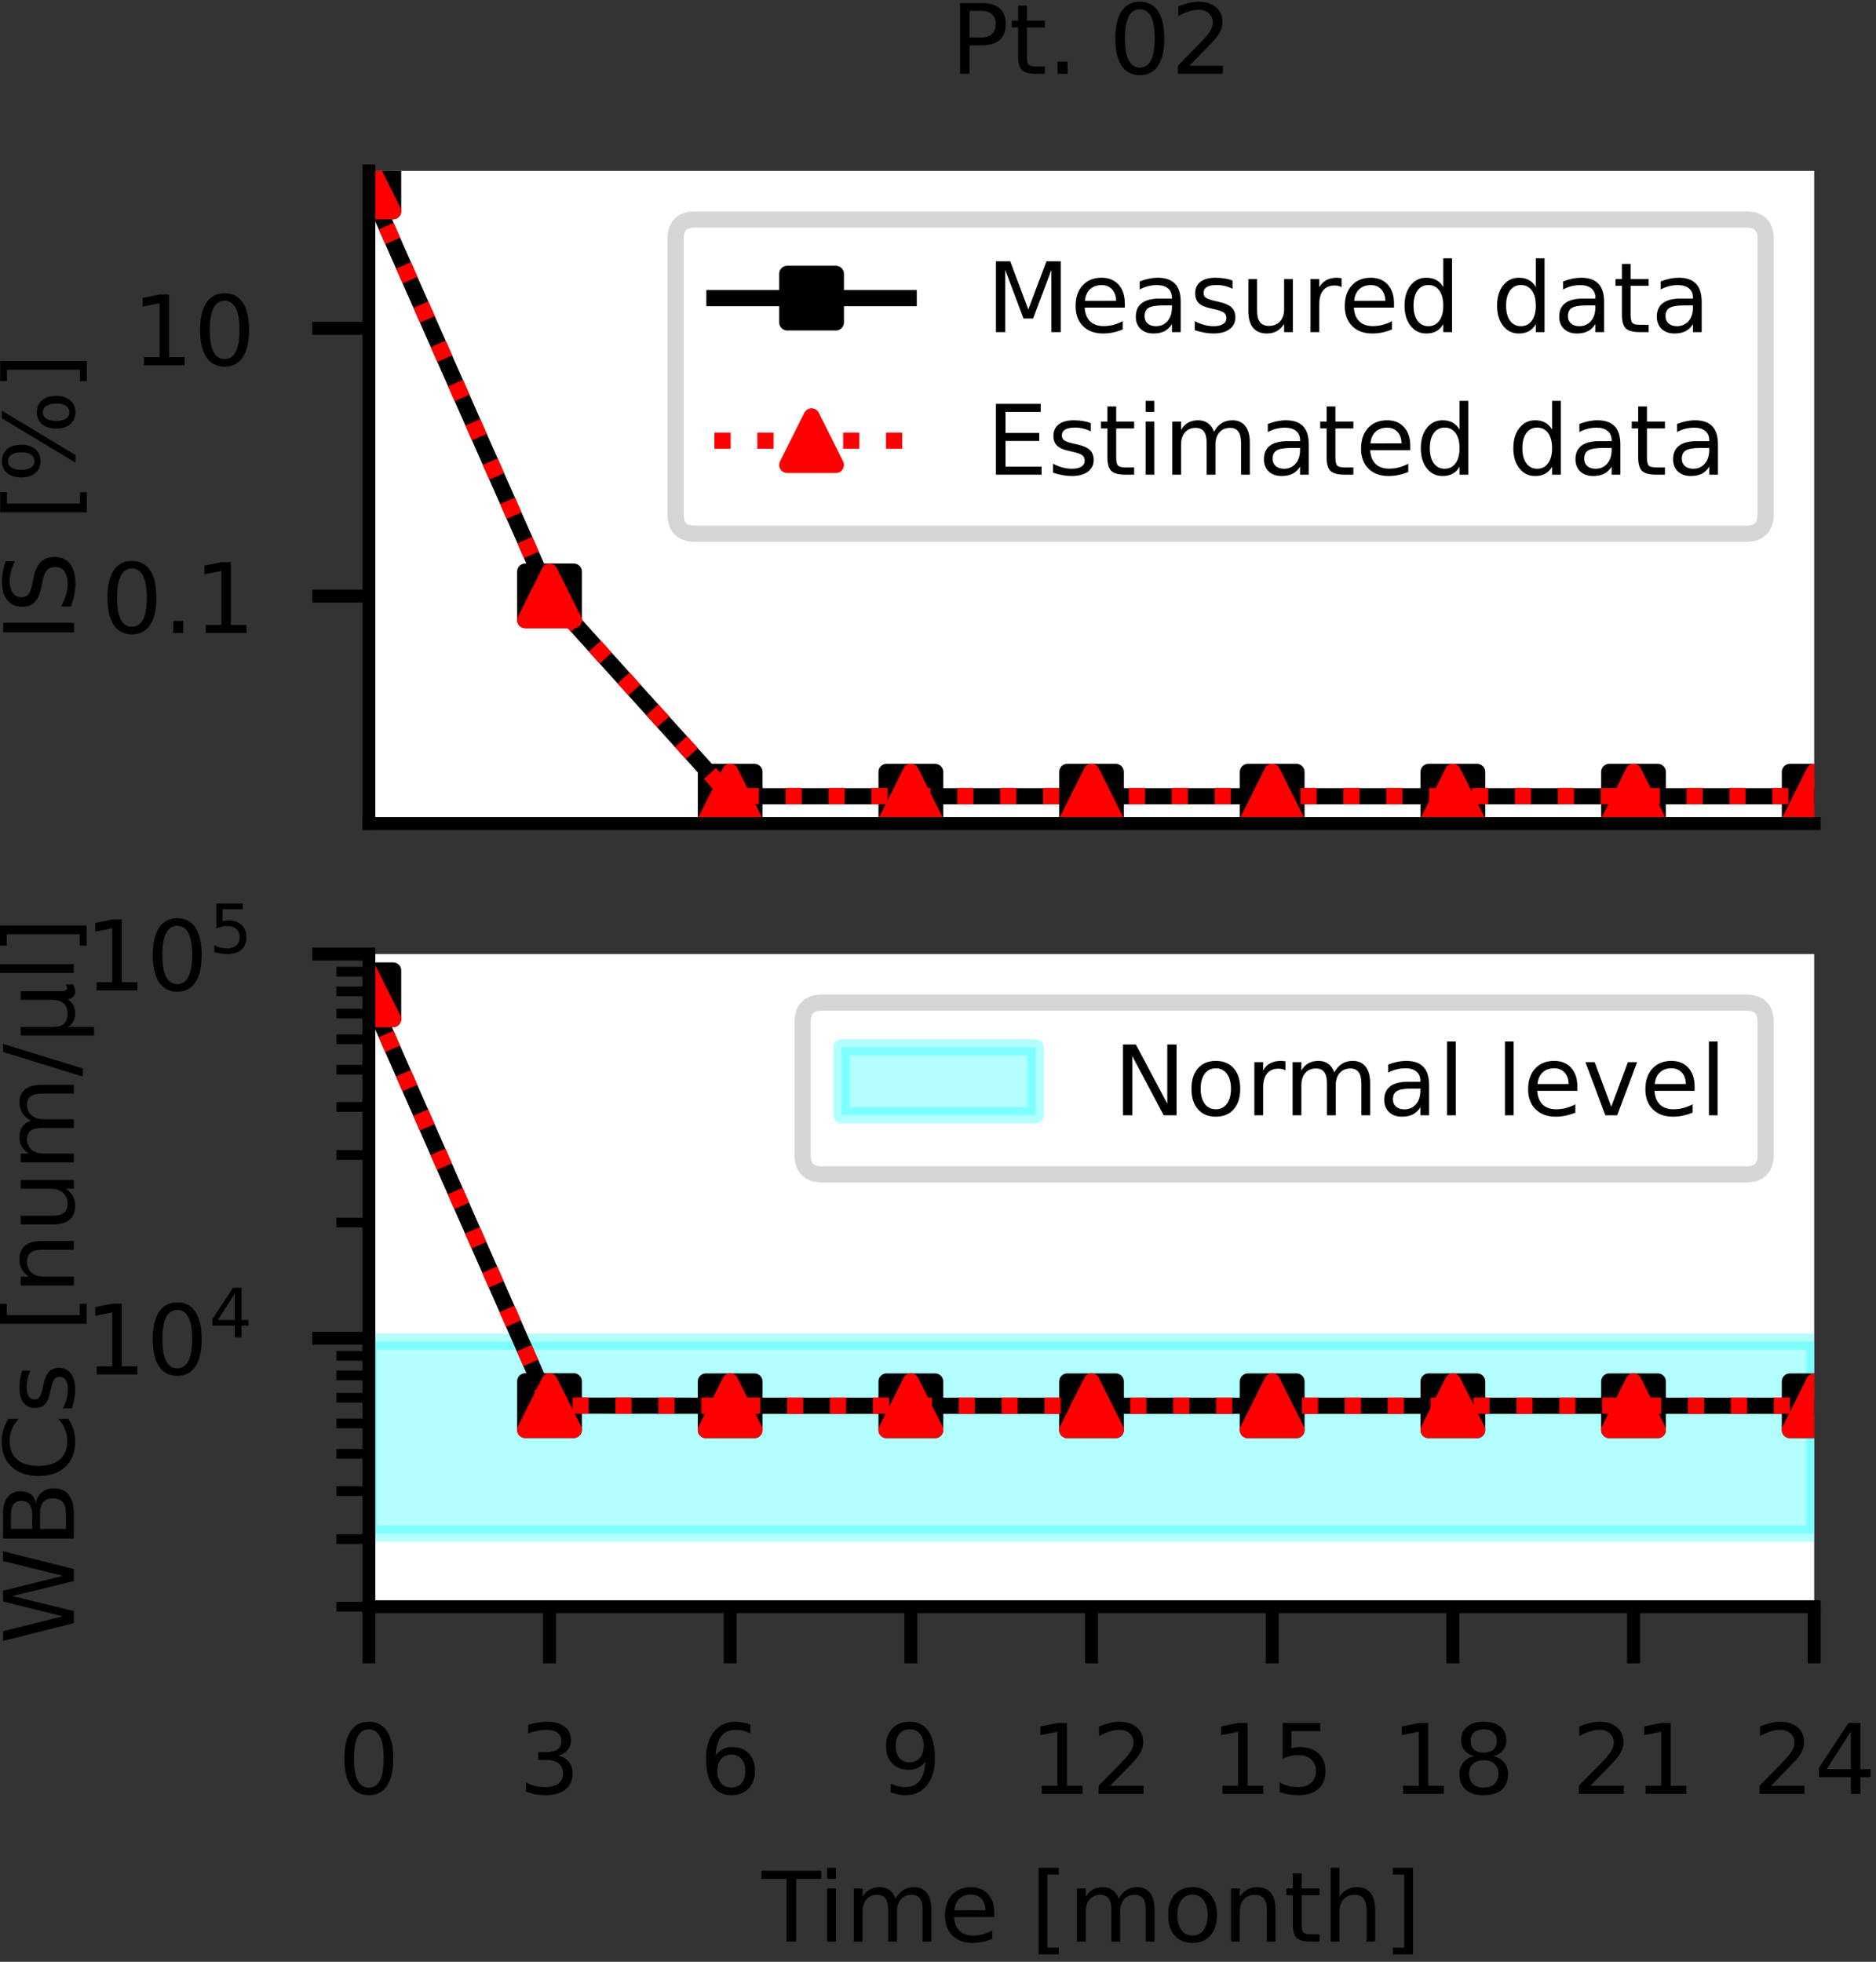 <?xml version="1.0" encoding="utf-8" standalone="no"?>
<!DOCTYPE svg PUBLIC "-//W3C//DTD SVG 1.1//EN"
  "http://www.w3.org/Graphics/SVG/1.1/DTD/svg11.dtd">
<!-- Created with matplotlib (https://matplotlib.org/) -->
<svg height="121.198pt" version="1.1" viewBox="0 0 115.881 121.198" width="115.881pt" xmlns="http://www.w3.org/2000/svg" xmlns:xlink="http://www.w3.org/1999/xlink">
 <rect x="0" y="0" width="115.881" height="121.198" fill="#333333" stroke="none"/>
 <defs>
  <style type="text/css">*{stroke-linecap:butt;stroke-linejoin:round;}</style>
 </defs>
 <g id="figure_1">
  <g id="patch_1">
   <path d="M 0 121.198 
L 115.881 121.198 
L 115.881 0 
L 0 0 
z
" style="fill:none;opacity:0;"/>
  </g>
  <g id="axes_1">
   <g id="patch_2">
    <path d="M 22.783 50.879 
L 112.063 50.879 
L 112.063 10.559 
L 22.783 10.559 
z
" style="fill:#ffffff;"/>
   </g>
   <g id="matplotlib.axis_1"/>
   <g id="matplotlib.axis_2">
    <g id="ytick_1">
     <g id="line2d_1">
      <defs>
       <path d="M 0 0 
L -3.5 0 
" id="m6152daf1a9" style="stroke:#000000;stroke-width:0.8;"/>
      </defs>
      <g>
       <use style="stroke:#000000;stroke-width:0.8;" x="22.783" xlink:href="#m6152daf1a9" y="36.827"/>
      </g>
     </g>
     <g id="text_1">
      <!-- 0.1 -->
      <g transform="translate(6.241 39.107)scale(0.06 -0.06)">
       <defs>
        <path d="M 31.781 66.406 
Q 24.172 66.406 20.328 58.906 
Q 16.5 51.422 16.5 36.375 
Q 16.5 21.391 20.328 13.891 
Q 24.172 6.391 31.781 6.391 
Q 39.453 6.391 43.281 13.891 
Q 47.125 21.391 47.125 36.375 
Q 47.125 51.422 43.281 58.906 
Q 39.453 66.406 31.781 66.406 
z
M 31.781 74.219 
Q 44.047 74.219 50.516 64.516 
Q 56.984 54.828 56.984 36.375 
Q 56.984 17.969 50.516 8.266 
Q 44.047 -1.422 31.781 -1.422 
Q 19.531 -1.422 13.062 8.266 
Q 6.594 17.969 6.594 36.375 
Q 6.594 54.828 13.062 64.516 
Q 19.531 74.219 31.781 74.219 
z
" id="DejaVuSans-48"/>
        <path d="M 10.688 12.406 
L 21 12.406 
L 21 0 
L 10.688 0 
z
" id="DejaVuSans-46"/>
        <path d="M 12.406 8.297 
L 28.516 8.297 
L 28.516 63.922 
L 10.984 60.406 
L 10.984 69.391 
L 28.422 72.906 
L 38.281 72.906 
L 38.281 8.297 
L 54.391 8.297 
L 54.391 0 
L 12.406 0 
z
" id="DejaVuSans-49"/>
       </defs>
       <use xlink:href="#DejaVuSans-48"/>
       <use x="63.623" xlink:href="#DejaVuSans-46"/>
       <use x="95.41" xlink:href="#DejaVuSans-49"/>
      </g>
     </g>
    </g>
    <g id="ytick_2">
     <g id="line2d_2">
      <g>
       <use style="stroke:#000000;stroke-width:0.8;" x="22.783" xlink:href="#m6152daf1a9" y="20.286"/>
      </g>
     </g>
     <g id="text_2">
      <!-- 10 -->
      <g transform="translate(8.148 22.566)scale(0.06 -0.06)">
       <use xlink:href="#DejaVuSans-49"/>
       <use x="63.623" xlink:href="#DejaVuSans-48"/>
      </g>
     </g>
    </g>
    <g id="text_3">
     <!-- IS [%] -->
     <g transform="translate(4.572 39.653)rotate(-90)scale(0.06 -0.06)">
      <defs>
       <path d="M 9.812 72.906 
L 19.672 72.906 
L 19.672 0 
L 9.812 0 
z
" id="DejaVuSans-73"/>
       <path d="M 53.516 70.516 
L 53.516 60.891 
Q 47.906 63.578 42.922 64.891 
Q 37.938 66.219 33.297 66.219 
Q 25.25 66.219 20.875 63.094 
Q 16.5 59.969 16.5 54.203 
Q 16.5 49.359 19.406 46.891 
Q 22.312 44.438 30.422 42.922 
L 36.375 41.703 
Q 47.406 39.594 52.656 34.297 
Q 57.906 29 57.906 20.125 
Q 57.906 9.516 50.797 4.047 
Q 43.703 -1.422 29.984 -1.422 
Q 24.812 -1.422 18.969 -0.25 
Q 13.141 0.922 6.891 3.219 
L 6.891 13.375 
Q 12.891 10.016 18.656 8.297 
Q 24.422 6.594 29.984 6.594 
Q 38.422 6.594 43.016 9.906 
Q 47.609 13.234 47.609 19.391 
Q 47.609 24.75 44.312 27.781 
Q 41.016 30.812 33.5 32.328 
L 27.484 33.5 
Q 16.453 35.688 11.516 40.375 
Q 6.594 45.062 6.594 53.422 
Q 6.594 63.094 13.406 68.656 
Q 20.219 74.219 32.172 74.219 
Q 37.312 74.219 42.625 73.281 
Q 47.953 72.359 53.516 70.516 
z
" id="DejaVuSans-83"/>
       <path id="DejaVuSans-32"/>
       <path d="M 8.594 75.984 
L 29.297 75.984 
L 29.297 69 
L 17.578 69 
L 17.578 -6.203 
L 29.297 -6.203 
L 29.297 -13.188 
L 8.594 -13.188 
z
" id="DejaVuSans-91"/>
       <path d="M 72.703 32.078 
Q 68.453 32.078 66.031 28.469 
Q 63.625 24.859 63.625 18.406 
Q 63.625 12.062 66.031 8.422 
Q 68.453 4.781 72.703 4.781 
Q 76.859 4.781 79.266 8.422 
Q 81.688 12.062 81.688 18.406 
Q 81.688 24.812 79.266 28.438 
Q 76.859 32.078 72.703 32.078 
z
M 72.703 38.281 
Q 80.422 38.281 84.953 32.906 
Q 89.5 27.547 89.5 18.406 
Q 89.5 9.281 84.938 3.922 
Q 80.375 -1.422 72.703 -1.422 
Q 64.891 -1.422 60.344 3.922 
Q 55.812 9.281 55.812 18.406 
Q 55.812 27.594 60.375 32.938 
Q 64.938 38.281 72.703 38.281 
z
M 22.312 68.016 
Q 18.109 68.016 15.688 64.375 
Q 13.281 60.75 13.281 54.391 
Q 13.281 47.953 15.672 44.328 
Q 18.062 40.719 22.312 40.719 
Q 26.562 40.719 28.969 44.328 
Q 31.391 47.953 31.391 54.391 
Q 31.391 60.688 28.953 64.344 
Q 26.516 68.016 22.312 68.016 
z
M 66.406 74.219 
L 74.219 74.219 
L 28.609 -1.422 
L 20.797 -1.422 
z
M 22.312 74.219 
Q 30.031 74.219 34.609 68.875 
Q 39.203 63.531 39.203 54.391 
Q 39.203 45.172 34.641 39.844 
Q 30.078 34.516 22.312 34.516 
Q 14.547 34.516 10.031 39.859 
Q 5.516 45.219 5.516 54.391 
Q 5.516 63.484 10.047 68.844 
Q 14.594 74.219 22.312 74.219 
z
" id="DejaVuSans-37"/>
       <path d="M 30.422 75.984 
L 30.422 -13.188 
L 9.719 -13.188 
L 9.719 -6.203 
L 21.391 -6.203 
L 21.391 69 
L 9.719 69 
L 9.719 75.984 
z
" id="DejaVuSans-93"/>
      </defs>
      <use xlink:href="#DejaVuSans-73"/>
      <use x="29.492" xlink:href="#DejaVuSans-83"/>
      <use x="92.969" xlink:href="#DejaVuSans-32"/>
      <use x="124.756" xlink:href="#DejaVuSans-91"/>
      <use x="163.77" xlink:href="#DejaVuSans-37"/>
      <use x="258.789" xlink:href="#DejaVuSans-93"/>
     </g>
    </g>
   </g>
   <g id="line2d_3">
    <path clip-path="url(#pd0e4f77883)" d="M 22.783 11.548 
L 33.943 36.812 
L 45.103 49.191 
L 56.263 49.191 
L 67.423 49.191 
L 78.583 49.191 
L 89.743 49.191 
L 100.903 49.191 
L 112.063 49.191 
" style="fill:none;stroke:#000000;stroke-linecap:square;"/>
    <defs>
     <path d="M -1.5 1.5 
L 1.5 1.5 
L 1.5 -1.5 
L -1.5 -1.5 
z
" id="m410dc34598" style="stroke:#000000;stroke-linejoin:miter;"/>
    </defs>
    <g clip-path="url(#pd0e4f77883)">
     <use style="stroke:#000000;stroke-linejoin:miter;" x="22.783" xlink:href="#m410dc34598" y="11.548"/>
     <use style="stroke:#000000;stroke-linejoin:miter;" x="33.943" xlink:href="#m410dc34598" y="36.812"/>
     <use style="stroke:#000000;stroke-linejoin:miter;" x="45.103" xlink:href="#m410dc34598" y="49.191"/>
     <use style="stroke:#000000;stroke-linejoin:miter;" x="56.263" xlink:href="#m410dc34598" y="49.191"/>
     <use style="stroke:#000000;stroke-linejoin:miter;" x="67.423" xlink:href="#m410dc34598" y="49.191"/>
     <use style="stroke:#000000;stroke-linejoin:miter;" x="78.583" xlink:href="#m410dc34598" y="49.191"/>
     <use style="stroke:#000000;stroke-linejoin:miter;" x="89.743" xlink:href="#m410dc34598" y="49.191"/>
     <use style="stroke:#000000;stroke-linejoin:miter;" x="100.903" xlink:href="#m410dc34598" y="49.191"/>
     <use style="stroke:#000000;stroke-linejoin:miter;" x="112.063" xlink:href="#m410dc34598" y="49.191"/>
    </g>
   </g>
   <g id="line2d_4">
    <path clip-path="url(#pd0e4f77883)" d="M 22.783 11.548 
L 33.943 36.812 
L 45.103 49.178 
L 56.263 49.182 
L 67.423 49.182 
L 78.583 49.182 
L 89.743 49.182 
L 100.903 49.182 
L 112.063 49.182 
" style="fill:none;stroke:#ff0000;stroke-dasharray:1,1.65;stroke-dashoffset:0;"/>
    <defs>
     <path d="M 0 -1.5 
L -1.5 1.5 
L 1.5 1.5 
z
" id="m723ccfa5fa" style="stroke:#ff0000;stroke-linejoin:miter;"/>
    </defs>
    <g clip-path="url(#pd0e4f77883)">
     <use style="fill:#ff0000;stroke:#ff0000;stroke-linejoin:miter;" x="22.783" xlink:href="#m723ccfa5fa" y="11.548"/>
     <use style="fill:#ff0000;stroke:#ff0000;stroke-linejoin:miter;" x="33.943" xlink:href="#m723ccfa5fa" y="36.812"/>
     <use style="fill:#ff0000;stroke:#ff0000;stroke-linejoin:miter;" x="45.103" xlink:href="#m723ccfa5fa" y="49.178"/>
     <use style="fill:#ff0000;stroke:#ff0000;stroke-linejoin:miter;" x="56.263" xlink:href="#m723ccfa5fa" y="49.182"/>
     <use style="fill:#ff0000;stroke:#ff0000;stroke-linejoin:miter;" x="67.423" xlink:href="#m723ccfa5fa" y="49.182"/>
     <use style="fill:#ff0000;stroke:#ff0000;stroke-linejoin:miter;" x="78.583" xlink:href="#m723ccfa5fa" y="49.182"/>
     <use style="fill:#ff0000;stroke:#ff0000;stroke-linejoin:miter;" x="89.743" xlink:href="#m723ccfa5fa" y="49.182"/>
     <use style="fill:#ff0000;stroke:#ff0000;stroke-linejoin:miter;" x="100.903" xlink:href="#m723ccfa5fa" y="49.182"/>
     <use style="fill:#ff0000;stroke:#ff0000;stroke-linejoin:miter;" x="112.063" xlink:href="#m723ccfa5fa" y="49.182"/>
    </g>
   </g>
   <g id="patch_3">
    <path d="M 22.783 50.879 
L 22.783 10.559 
" style="fill:none;stroke:#000000;stroke-linecap:square;stroke-linejoin:miter;stroke-width:0.8;"/>
   </g>
   <g id="patch_4">
    <path d="M 22.783 50.879 
L 112.063 50.879 
" style="fill:none;stroke:#000000;stroke-linecap:square;stroke-linejoin:miter;stroke-width:0.8;"/>
   </g>
   <g id="text_4">
    <!-- Pt. 02 -->
    <g transform="translate(58.714 4.559)scale(0.06 -0.06)">
     <defs>
      <path d="M 19.672 64.797 
L 19.672 37.406 
L 32.078 37.406 
Q 38.969 37.406 42.719 40.969 
Q 46.484 44.531 46.484 51.125 
Q 46.484 57.672 42.719 61.234 
Q 38.969 64.797 32.078 64.797 
z
M 9.812 72.906 
L 32.078 72.906 
Q 44.344 72.906 50.609 67.359 
Q 56.891 61.812 56.891 51.125 
Q 56.891 40.328 50.609 34.812 
Q 44.344 29.297 32.078 29.297 
L 19.672 29.297 
L 19.672 0 
L 9.812 0 
z
" id="DejaVuSans-80"/>
      <path d="M 18.312 70.219 
L 18.312 54.688 
L 36.812 54.688 
L 36.812 47.703 
L 18.312 47.703 
L 18.312 18.016 
Q 18.312 11.328 20.141 9.422 
Q 21.969 7.516 27.594 7.516 
L 36.812 7.516 
L 36.812 0 
L 27.594 0 
Q 17.188 0 13.234 3.875 
Q 9.281 7.766 9.281 18.016 
L 9.281 47.703 
L 2.688 47.703 
L 2.688 54.688 
L 9.281 54.688 
L 9.281 70.219 
z
" id="DejaVuSans-116"/>
      <path d="M 19.188 8.297 
L 53.609 8.297 
L 53.609 0 
L 7.328 0 
L 7.328 8.297 
Q 12.938 14.109 22.625 23.891 
Q 32.328 33.688 34.812 36.531 
Q 39.547 41.844 41.422 45.531 
Q 43.312 49.219 43.312 52.781 
Q 43.312 58.594 39.234 62.25 
Q 35.156 65.922 28.609 65.922 
Q 23.969 65.922 18.812 64.312 
Q 13.672 62.703 7.812 59.422 
L 7.812 69.391 
Q 13.766 71.781 18.938 73 
Q 24.125 74.219 28.422 74.219 
Q 39.75 74.219 46.484 68.547 
Q 53.219 62.891 53.219 53.422 
Q 53.219 48.922 51.531 44.891 
Q 49.859 40.875 45.406 35.406 
Q 44.188 33.984 37.641 27.219 
Q 31.109 20.453 19.188 8.297 
z
" id="DejaVuSans-50"/>
     </defs>
     <use xlink:href="#DejaVuSans-80"/>
     <use x="60.303" xlink:href="#DejaVuSans-116"/>
     <use x="99.512" xlink:href="#DejaVuSans-46"/>
     <use x="131.299" xlink:href="#DejaVuSans-32"/>
     <use x="163.086" xlink:href="#DejaVuSans-48"/>
     <use x="226.709" xlink:href="#DejaVuSans-50"/>
    </g>
   </g>
   <g id="legend_1">
    <g id="patch_5">
     <path d="M 42.931 32.973 
L 107.863 32.973 
Q 109.063 32.973 109.063 31.773 
L 109.063 14.759 
Q 109.063 13.559 107.863 13.559 
L 42.931 13.559 
Q 41.731 13.559 41.731 14.759 
L 41.731 31.773 
Q 41.731 32.973 42.931 32.973 
z
" style="fill:#ffffff;opacity:0.8;stroke:#cccccc;stroke-linejoin:miter;"/>
    </g>
    <g id="line2d_5">
     <path d="M 44.131 18.418 
L 56.131 18.418 
" style="fill:none;stroke:#000000;stroke-linecap:square;"/>
    </g>
    <g id="line2d_6">
     <g>
      <use style="stroke:#000000;stroke-linejoin:miter;" x="50.131" xlink:href="#m410dc34598" y="18.418"/>
     </g>
    </g>
    <g id="text_5">
     <!-- Measured data -->
     <g transform="translate(60.931 20.518)scale(0.06 -0.06)">
      <defs>
       <path d="M 9.812 72.906 
L 24.516 72.906 
L 43.109 23.297 
L 61.812 72.906 
L 76.516 72.906 
L 76.516 0 
L 66.891 0 
L 66.891 64.016 
L 48.094 14.016 
L 38.188 14.016 
L 19.391 64.016 
L 19.391 0 
L 9.812 0 
z
" id="DejaVuSans-77"/>
       <path d="M 56.203 29.594 
L 56.203 25.203 
L 14.891 25.203 
Q 15.484 15.922 20.484 11.062 
Q 25.484 6.203 34.422 6.203 
Q 39.594 6.203 44.453 7.469 
Q 49.312 8.734 54.109 11.281 
L 54.109 2.781 
Q 49.266 0.734 44.188 -0.344 
Q 39.109 -1.422 33.891 -1.422 
Q 20.797 -1.422 13.156 6.188 
Q 5.516 13.812 5.516 26.812 
Q 5.516 40.234 12.766 48.109 
Q 20.016 56 32.328 56 
Q 43.359 56 49.781 48.891 
Q 56.203 41.797 56.203 29.594 
z
M 47.219 32.234 
Q 47.125 39.594 43.094 43.984 
Q 39.062 48.391 32.422 48.391 
Q 24.906 48.391 20.391 44.141 
Q 15.875 39.891 15.188 32.172 
z
" id="DejaVuSans-101"/>
       <path d="M 34.281 27.484 
Q 23.391 27.484 19.188 25 
Q 14.984 22.516 14.984 16.5 
Q 14.984 11.719 18.141 8.906 
Q 21.297 6.109 26.703 6.109 
Q 34.188 6.109 38.703 11.406 
Q 43.219 16.703 43.219 25.484 
L 43.219 27.484 
z
M 52.203 31.203 
L 52.203 0 
L 43.219 0 
L 43.219 8.297 
Q 40.141 3.328 35.547 0.953 
Q 30.953 -1.422 24.312 -1.422 
Q 15.922 -1.422 10.953 3.297 
Q 6 8.016 6 15.922 
Q 6 25.141 12.172 29.828 
Q 18.359 34.516 30.609 34.516 
L 43.219 34.516 
L 43.219 35.406 
Q 43.219 41.609 39.141 45 
Q 35.062 48.391 27.688 48.391 
Q 23 48.391 18.547 47.266 
Q 14.109 46.141 10.016 43.891 
L 10.016 52.203 
Q 14.938 54.109 19.578 55.047 
Q 24.219 56 28.609 56 
Q 40.484 56 46.344 49.844 
Q 52.203 43.703 52.203 31.203 
z
" id="DejaVuSans-97"/>
       <path d="M 44.281 53.078 
L 44.281 44.578 
Q 40.484 46.531 36.375 47.5 
Q 32.281 48.484 27.875 48.484 
Q 21.188 48.484 17.844 46.438 
Q 14.5 44.391 14.5 40.281 
Q 14.5 37.156 16.891 35.375 
Q 19.281 33.594 26.516 31.984 
L 29.594 31.297 
Q 39.156 29.25 43.188 25.516 
Q 47.219 21.781 47.219 15.094 
Q 47.219 7.469 41.188 3.016 
Q 35.156 -1.422 24.609 -1.422 
Q 20.219 -1.422 15.453 -0.562 
Q 10.688 0.297 5.422 2 
L 5.422 11.281 
Q 10.406 8.688 15.234 7.391 
Q 20.062 6.109 24.812 6.109 
Q 31.156 6.109 34.562 8.281 
Q 37.984 10.453 37.984 14.406 
Q 37.984 18.062 35.516 20.016 
Q 33.062 21.969 24.703 23.781 
L 21.578 24.516 
Q 13.234 26.266 9.516 29.906 
Q 5.812 33.547 5.812 39.891 
Q 5.812 47.609 11.281 51.797 
Q 16.75 56 26.812 56 
Q 31.781 56 36.172 55.266 
Q 40.578 54.547 44.281 53.078 
z
" id="DejaVuSans-115"/>
       <path d="M 8.5 21.578 
L 8.5 54.688 
L 17.484 54.688 
L 17.484 21.922 
Q 17.484 14.156 20.5 10.266 
Q 23.531 6.391 29.594 6.391 
Q 36.859 6.391 41.078 11.031 
Q 45.312 15.672 45.312 23.688 
L 45.312 54.688 
L 54.297 54.688 
L 54.297 0 
L 45.312 0 
L 45.312 8.406 
Q 42.047 3.422 37.719 1 
Q 33.406 -1.422 27.688 -1.422 
Q 18.266 -1.422 13.375 4.438 
Q 8.5 10.297 8.5 21.578 
z
M 31.109 56 
z
" id="DejaVuSans-117"/>
       <path d="M 41.109 46.297 
Q 39.594 47.172 37.812 47.578 
Q 36.031 48 33.891 48 
Q 26.266 48 22.188 43.047 
Q 18.109 38.094 18.109 28.812 
L 18.109 0 
L 9.078 0 
L 9.078 54.688 
L 18.109 54.688 
L 18.109 46.188 
Q 20.953 51.172 25.484 53.578 
Q 30.031 56 36.531 56 
Q 37.453 56 38.578 55.875 
Q 39.703 55.766 41.062 55.516 
z
" id="DejaVuSans-114"/>
       <path d="M 45.406 46.391 
L 45.406 75.984 
L 54.391 75.984 
L 54.391 0 
L 45.406 0 
L 45.406 8.203 
Q 42.578 3.328 38.25 0.953 
Q 33.938 -1.422 27.875 -1.422 
Q 17.969 -1.422 11.734 6.484 
Q 5.516 14.406 5.516 27.297 
Q 5.516 40.188 11.734 48.094 
Q 17.969 56 27.875 56 
Q 33.938 56 38.25 53.625 
Q 42.578 51.266 45.406 46.391 
z
M 14.797 27.297 
Q 14.797 17.391 18.875 11.75 
Q 22.953 6.109 30.078 6.109 
Q 37.203 6.109 41.297 11.75 
Q 45.406 17.391 45.406 27.297 
Q 45.406 37.203 41.297 42.844 
Q 37.203 48.484 30.078 48.484 
Q 22.953 48.484 18.875 42.844 
Q 14.797 37.203 14.797 27.297 
z
" id="DejaVuSans-100"/>
      </defs>
      <use xlink:href="#DejaVuSans-77"/>
      <use x="86.279" xlink:href="#DejaVuSans-101"/>
      <use x="147.803" xlink:href="#DejaVuSans-97"/>
      <use x="209.082" xlink:href="#DejaVuSans-115"/>
      <use x="261.182" xlink:href="#DejaVuSans-117"/>
      <use x="324.561" xlink:href="#DejaVuSans-114"/>
      <use x="363.424" xlink:href="#DejaVuSans-101"/>
      <use x="424.947" xlink:href="#DejaVuSans-100"/>
      <use x="488.424" xlink:href="#DejaVuSans-32"/>
      <use x="520.211" xlink:href="#DejaVuSans-100"/>
      <use x="583.688" xlink:href="#DejaVuSans-97"/>
      <use x="644.967" xlink:href="#DejaVuSans-116"/>
      <use x="684.176" xlink:href="#DejaVuSans-97"/>
     </g>
    </g>
    <g id="line2d_7">
     <path d="M 44.131 27.225 
L 56.131 27.225 
" style="fill:none;stroke:#ff0000;stroke-dasharray:1,1.65;stroke-dashoffset:0;"/>
    </g>
    <g id="line2d_8">
     <g>
      <use style="fill:#ff0000;stroke:#ff0000;stroke-linejoin:miter;" x="50.131" xlink:href="#m723ccfa5fa" y="27.225"/>
     </g>
    </g>
    <g id="text_6">
     <!-- Estimated data -->
     <g transform="translate(60.931 29.325)scale(0.06 -0.06)">
      <defs>
       <path d="M 9.812 72.906 
L 55.906 72.906 
L 55.906 64.594 
L 19.672 64.594 
L 19.672 43.016 
L 54.391 43.016 
L 54.391 34.719 
L 19.672 34.719 
L 19.672 8.297 
L 56.781 8.297 
L 56.781 0 
L 9.812 0 
z
" id="DejaVuSans-69"/>
       <path d="M 9.422 54.688 
L 18.406 54.688 
L 18.406 0 
L 9.422 0 
z
M 9.422 75.984 
L 18.406 75.984 
L 18.406 64.594 
L 9.422 64.594 
z
" id="DejaVuSans-105"/>
       <path d="M 52 44.188 
Q 55.375 50.25 60.062 53.125 
Q 64.75 56 71.094 56 
Q 79.641 56 84.281 50.016 
Q 88.922 44.047 88.922 33.016 
L 88.922 0 
L 79.891 0 
L 79.891 32.719 
Q 79.891 40.578 77.094 44.375 
Q 74.312 48.188 68.609 48.188 
Q 61.625 48.188 57.562 43.547 
Q 53.516 38.922 53.516 30.906 
L 53.516 0 
L 44.484 0 
L 44.484 32.719 
Q 44.484 40.625 41.703 44.406 
Q 38.922 48.188 33.109 48.188 
Q 26.219 48.188 22.156 43.531 
Q 18.109 38.875 18.109 30.906 
L 18.109 0 
L 9.078 0 
L 9.078 54.688 
L 18.109 54.688 
L 18.109 46.188 
Q 21.188 51.219 25.484 53.609 
Q 29.781 56 35.688 56 
Q 41.656 56 45.828 52.969 
Q 50 49.953 52 44.188 
z
" id="DejaVuSans-109"/>
      </defs>
      <use xlink:href="#DejaVuSans-69"/>
      <use x="63.184" xlink:href="#DejaVuSans-115"/>
      <use x="115.283" xlink:href="#DejaVuSans-116"/>
      <use x="154.492" xlink:href="#DejaVuSans-105"/>
      <use x="182.275" xlink:href="#DejaVuSans-109"/>
      <use x="279.688" xlink:href="#DejaVuSans-97"/>
      <use x="340.967" xlink:href="#DejaVuSans-116"/>
      <use x="380.176" xlink:href="#DejaVuSans-101"/>
      <use x="441.699" xlink:href="#DejaVuSans-100"/>
      <use x="505.176" xlink:href="#DejaVuSans-32"/>
      <use x="536.963" xlink:href="#DejaVuSans-100"/>
      <use x="600.439" xlink:href="#DejaVuSans-97"/>
      <use x="661.719" xlink:href="#DejaVuSans-116"/>
      <use x="700.928" xlink:href="#DejaVuSans-97"/>
     </g>
    </g>
   </g>
  </g>
  <g id="axes_2">
   <g id="patch_6">
    <path d="M 22.783 99.263 
L 112.063 99.263 
L 112.063 58.943 
L 22.783 58.943 
z
" style="fill:#ffffff;"/>
   </g>
   <g id="patch_7">
    <path clip-path="url(#pf34c917f7f)" d="M 22.783 94.746 
L 112.063 94.746 
L 112.063 82.883 
L 22.783 82.883 
z
" style="fill:#00ffff;opacity:0.3;stroke:#00ffff;stroke-linejoin:miter;"/>
   </g>
   <g id="matplotlib.axis_3">
    <g id="xtick_1">
     <g id="line2d_9">
      <defs>
       <path d="M 0 0 
L 0 3.5 
" id="m8896a9b6f5" style="stroke:#000000;stroke-width:0.8;"/>
      </defs>
      <g>
       <use style="stroke:#000000;stroke-width:0.8;" x="22.783" xlink:href="#m8896a9b6f5" y="99.263"/>
      </g>
     </g>
     <g id="text_7">
      <!-- 0 -->
      <g transform="translate(20.874 110.822)scale(0.06 -0.06)">
       <use xlink:href="#DejaVuSans-48"/>
      </g>
     </g>
    </g>
    <g id="xtick_2">
     <g id="line2d_10">
      <g>
       <use style="stroke:#000000;stroke-width:0.8;" x="33.943" xlink:href="#m8896a9b6f5" y="99.263"/>
      </g>
     </g>
     <g id="text_8">
      <!-- 3 -->
      <g transform="translate(32.034 110.822)scale(0.06 -0.06)">
       <defs>
        <path d="M 40.578 39.312 
Q 47.656 37.797 51.625 33 
Q 55.609 28.219 55.609 21.188 
Q 55.609 10.406 48.188 4.484 
Q 40.766 -1.422 27.094 -1.422 
Q 22.516 -1.422 17.656 -0.516 
Q 12.797 0.391 7.625 2.203 
L 7.625 11.719 
Q 11.719 9.328 16.594 8.109 
Q 21.484 6.891 26.812 6.891 
Q 36.078 6.891 40.938 10.547 
Q 45.797 14.203 45.797 21.188 
Q 45.797 27.641 41.281 31.266 
Q 36.766 34.906 28.719 34.906 
L 20.219 34.906 
L 20.219 43.016 
L 29.109 43.016 
Q 36.375 43.016 40.234 45.922 
Q 44.094 48.828 44.094 54.297 
Q 44.094 59.906 40.109 62.906 
Q 36.141 65.922 28.719 65.922 
Q 24.656 65.922 20.016 65.031 
Q 15.375 64.156 9.812 62.312 
L 9.812 71.094 
Q 15.438 72.656 20.344 73.438 
Q 25.25 74.219 29.594 74.219 
Q 40.828 74.219 47.359 69.109 
Q 53.906 64.016 53.906 55.328 
Q 53.906 49.266 50.438 45.094 
Q 46.969 40.922 40.578 39.312 
z
" id="DejaVuSans-51"/>
       </defs>
       <use xlink:href="#DejaVuSans-51"/>
      </g>
     </g>
    </g>
    <g id="xtick_3">
     <g id="line2d_11">
      <g>
       <use style="stroke:#000000;stroke-width:0.8;" x="45.103" xlink:href="#m8896a9b6f5" y="99.263"/>
      </g>
     </g>
     <g id="text_9">
      <!-- 6 -->
      <g transform="translate(43.194 110.822)scale(0.06 -0.06)">
       <defs>
        <path d="M 33.016 40.375 
Q 26.375 40.375 22.484 35.828 
Q 18.609 31.297 18.609 23.391 
Q 18.609 15.531 22.484 10.953 
Q 26.375 6.391 33.016 6.391 
Q 39.656 6.391 43.531 10.953 
Q 47.406 15.531 47.406 23.391 
Q 47.406 31.297 43.531 35.828 
Q 39.656 40.375 33.016 40.375 
z
M 52.594 71.297 
L 52.594 62.312 
Q 48.875 64.062 45.094 64.984 
Q 41.312 65.922 37.594 65.922 
Q 27.828 65.922 22.672 59.328 
Q 17.531 52.734 16.797 39.406 
Q 19.672 43.656 24.016 45.922 
Q 28.375 48.188 33.594 48.188 
Q 44.578 48.188 50.953 41.516 
Q 57.328 34.859 57.328 23.391 
Q 57.328 12.156 50.688 5.359 
Q 44.047 -1.422 33.016 -1.422 
Q 20.359 -1.422 13.672 8.266 
Q 6.984 17.969 6.984 36.375 
Q 6.984 53.656 15.188 63.938 
Q 23.391 74.219 37.203 74.219 
Q 40.922 74.219 44.703 73.484 
Q 48.484 72.75 52.594 71.297 
z
" id="DejaVuSans-54"/>
       </defs>
       <use xlink:href="#DejaVuSans-54"/>
      </g>
     </g>
    </g>
    <g id="xtick_4">
     <g id="line2d_12">
      <g>
       <use style="stroke:#000000;stroke-width:0.8;" x="56.263" xlink:href="#m8896a9b6f5" y="99.263"/>
      </g>
     </g>
     <g id="text_10">
      <!-- 9 -->
      <g transform="translate(54.354 110.822)scale(0.06 -0.06)">
       <defs>
        <path d="M 10.984 1.516 
L 10.984 10.5 
Q 14.703 8.734 18.5 7.812 
Q 22.312 6.891 25.984 6.891 
Q 35.75 6.891 40.891 13.453 
Q 46.047 20.016 46.781 33.406 
Q 43.953 29.203 39.594 26.953 
Q 35.25 24.703 29.984 24.703 
Q 19.047 24.703 12.672 31.312 
Q 6.297 37.938 6.297 49.422 
Q 6.297 60.641 12.938 67.422 
Q 19.578 74.219 30.609 74.219 
Q 43.266 74.219 49.922 64.516 
Q 56.594 54.828 56.594 36.375 
Q 56.594 19.141 48.406 8.859 
Q 40.234 -1.422 26.422 -1.422 
Q 22.703 -1.422 18.891 -0.688 
Q 15.094 0.047 10.984 1.516 
z
M 30.609 32.422 
Q 37.25 32.422 41.125 36.953 
Q 45.016 41.5 45.016 49.422 
Q 45.016 57.281 41.125 61.844 
Q 37.25 66.406 30.609 66.406 
Q 23.969 66.406 20.094 61.844 
Q 16.219 57.281 16.219 49.422 
Q 16.219 41.5 20.094 36.953 
Q 23.969 32.422 30.609 32.422 
z
" id="DejaVuSans-57"/>
       </defs>
       <use xlink:href="#DejaVuSans-57"/>
      </g>
     </g>
    </g>
    <g id="xtick_5">
     <g id="line2d_13">
      <g>
       <use style="stroke:#000000;stroke-width:0.8;" x="67.423" xlink:href="#m8896a9b6f5" y="99.263"/>
      </g>
     </g>
     <g id="text_11">
      <!-- 12 -->
      <g transform="translate(63.606 110.822)scale(0.06 -0.06)">
       <use xlink:href="#DejaVuSans-49"/>
       <use x="63.623" xlink:href="#DejaVuSans-50"/>
      </g>
     </g>
    </g>
    <g id="xtick_6">
     <g id="line2d_14">
      <g>
       <use style="stroke:#000000;stroke-width:0.8;" x="78.583" xlink:href="#m8896a9b6f5" y="99.263"/>
      </g>
     </g>
     <g id="text_12">
      <!-- 15 -->
      <g transform="translate(74.766 110.822)scale(0.06 -0.06)">
       <defs>
        <path d="M 10.797 72.906 
L 49.516 72.906 
L 49.516 64.594 
L 19.828 64.594 
L 19.828 46.734 
Q 21.969 47.469 24.109 47.828 
Q 26.266 48.188 28.422 48.188 
Q 40.625 48.188 47.75 41.5 
Q 54.891 34.812 54.891 23.391 
Q 54.891 11.625 47.562 5.094 
Q 40.234 -1.422 26.906 -1.422 
Q 22.312 -1.422 17.547 -0.641 
Q 12.797 0.141 7.719 1.703 
L 7.719 11.625 
Q 12.109 9.234 16.797 8.062 
Q 21.484 6.891 26.703 6.891 
Q 35.156 6.891 40.078 11.328 
Q 45.016 15.766 45.016 23.391 
Q 45.016 31 40.078 35.438 
Q 35.156 39.891 26.703 39.891 
Q 22.75 39.891 18.812 39.016 
Q 14.891 38.141 10.797 36.281 
z
" id="DejaVuSans-53"/>
       </defs>
       <use xlink:href="#DejaVuSans-49"/>
       <use x="63.623" xlink:href="#DejaVuSans-53"/>
      </g>
     </g>
    </g>
    <g id="xtick_7">
     <g id="line2d_15">
      <g>
       <use style="stroke:#000000;stroke-width:0.8;" x="89.743" xlink:href="#m8896a9b6f5" y="99.263"/>
      </g>
     </g>
     <g id="text_13">
      <!-- 18 -->
      <g transform="translate(85.926 110.822)scale(0.06 -0.06)">
       <defs>
        <path d="M 31.781 34.625 
Q 24.75 34.625 20.719 30.859 
Q 16.703 27.094 16.703 20.516 
Q 16.703 13.922 20.719 10.156 
Q 24.75 6.391 31.781 6.391 
Q 38.812 6.391 42.859 10.172 
Q 46.922 13.969 46.922 20.516 
Q 46.922 27.094 42.891 30.859 
Q 38.875 34.625 31.781 34.625 
z
M 21.922 38.812 
Q 15.578 40.375 12.031 44.719 
Q 8.5 49.078 8.5 55.328 
Q 8.5 64.062 14.719 69.141 
Q 20.953 74.219 31.781 74.219 
Q 42.672 74.219 48.875 69.141 
Q 55.078 64.062 55.078 55.328 
Q 55.078 49.078 51.531 44.719 
Q 48 40.375 41.703 38.812 
Q 48.828 37.156 52.797 32.312 
Q 56.781 27.484 56.781 20.516 
Q 56.781 9.906 50.312 4.234 
Q 43.844 -1.422 31.781 -1.422 
Q 19.734 -1.422 13.25 4.234 
Q 6.781 9.906 6.781 20.516 
Q 6.781 27.484 10.781 32.312 
Q 14.797 37.156 21.922 38.812 
z
M 18.312 54.391 
Q 18.312 48.734 21.844 45.562 
Q 25.391 42.391 31.781 42.391 
Q 38.141 42.391 41.719 45.562 
Q 45.312 48.734 45.312 54.391 
Q 45.312 60.062 41.719 63.234 
Q 38.141 66.406 31.781 66.406 
Q 25.391 66.406 21.844 63.234 
Q 18.312 60.062 18.312 54.391 
z
" id="DejaVuSans-56"/>
       </defs>
       <use xlink:href="#DejaVuSans-49"/>
       <use x="63.623" xlink:href="#DejaVuSans-56"/>
      </g>
     </g>
    </g>
    <g id="xtick_8">
     <g id="line2d_16">
      <g>
       <use style="stroke:#000000;stroke-width:0.8;" x="100.903" xlink:href="#m8896a9b6f5" y="99.263"/>
      </g>
     </g>
     <g id="text_14">
      <!-- 21 -->
      <g transform="translate(97.086 110.822)scale(0.06 -0.06)">
       <use xlink:href="#DejaVuSans-50"/>
       <use x="63.623" xlink:href="#DejaVuSans-49"/>
      </g>
     </g>
    </g>
    <g id="xtick_9">
     <g id="line2d_17">
      <g>
       <use style="stroke:#000000;stroke-width:0.8;" x="112.063" xlink:href="#m8896a9b6f5" y="99.263"/>
      </g>
     </g>
     <g id="text_15">
      <!-- 24 -->
      <g transform="translate(108.246 110.822)scale(0.06 -0.06)">
       <defs>
        <path d="M 37.797 64.312 
L 12.891 25.391 
L 37.797 25.391 
z
M 35.203 72.906 
L 47.609 72.906 
L 47.609 25.391 
L 58.016 25.391 
L 58.016 17.188 
L 47.609 17.188 
L 47.609 0 
L 37.797 0 
L 37.797 17.188 
L 4.891 17.188 
L 4.891 26.703 
z
" id="DejaVuSans-52"/>
       </defs>
       <use xlink:href="#DejaVuSans-50"/>
       <use x="63.623" xlink:href="#DejaVuSans-52"/>
      </g>
     </g>
    </g>
    <g id="text_16">
     <!-- Time [month] -->
     <g transform="translate(47.052 119.95)scale(0.06 -0.06)">
      <defs>
       <path d="M -0.297 72.906 
L 61.375 72.906 
L 61.375 64.594 
L 35.5 64.594 
L 35.5 0 
L 25.594 0 
L 25.594 64.594 
L -0.297 64.594 
z
" id="DejaVuSans-84"/>
       <path d="M 30.609 48.391 
Q 23.391 48.391 19.188 42.75 
Q 14.984 37.109 14.984 27.297 
Q 14.984 17.484 19.156 11.844 
Q 23.344 6.203 30.609 6.203 
Q 37.797 6.203 41.984 11.859 
Q 46.188 17.531 46.188 27.297 
Q 46.188 37.016 41.984 42.703 
Q 37.797 48.391 30.609 48.391 
z
M 30.609 56 
Q 42.328 56 49.016 48.375 
Q 55.719 40.766 55.719 27.297 
Q 55.719 13.875 49.016 6.219 
Q 42.328 -1.422 30.609 -1.422 
Q 18.844 -1.422 12.172 6.219 
Q 5.516 13.875 5.516 27.297 
Q 5.516 40.766 12.172 48.375 
Q 18.844 56 30.609 56 
z
" id="DejaVuSans-111"/>
       <path d="M 54.891 33.016 
L 54.891 0 
L 45.906 0 
L 45.906 32.719 
Q 45.906 40.484 42.875 44.328 
Q 39.844 48.188 33.797 48.188 
Q 26.516 48.188 22.312 43.547 
Q 18.109 38.922 18.109 30.906 
L 18.109 0 
L 9.078 0 
L 9.078 54.688 
L 18.109 54.688 
L 18.109 46.188 
Q 21.344 51.125 25.703 53.562 
Q 30.078 56 35.797 56 
Q 45.219 56 50.047 50.172 
Q 54.891 44.344 54.891 33.016 
z
" id="DejaVuSans-110"/>
       <path d="M 54.891 33.016 
L 54.891 0 
L 45.906 0 
L 45.906 32.719 
Q 45.906 40.484 42.875 44.328 
Q 39.844 48.188 33.797 48.188 
Q 26.516 48.188 22.312 43.547 
Q 18.109 38.922 18.109 30.906 
L 18.109 0 
L 9.078 0 
L 9.078 75.984 
L 18.109 75.984 
L 18.109 46.188 
Q 21.344 51.125 25.703 53.562 
Q 30.078 56 35.797 56 
Q 45.219 56 50.047 50.172 
Q 54.891 44.344 54.891 33.016 
z
" id="DejaVuSans-104"/>
      </defs>
      <use xlink:href="#DejaVuSans-84"/>
      <use x="57.959" xlink:href="#DejaVuSans-105"/>
      <use x="85.742" xlink:href="#DejaVuSans-109"/>
      <use x="183.154" xlink:href="#DejaVuSans-101"/>
      <use x="244.678" xlink:href="#DejaVuSans-32"/>
      <use x="276.465" xlink:href="#DejaVuSans-91"/>
      <use x="315.479" xlink:href="#DejaVuSans-109"/>
      <use x="412.891" xlink:href="#DejaVuSans-111"/>
      <use x="474.072" xlink:href="#DejaVuSans-110"/>
      <use x="537.451" xlink:href="#DejaVuSans-116"/>
      <use x="576.66" xlink:href="#DejaVuSans-104"/>
      <use x="640.039" xlink:href="#DejaVuSans-93"/>
     </g>
    </g>
   </g>
   <g id="matplotlib.axis_4">
    <g id="ytick_3">
     <g id="line2d_18">
      <g>
       <use style="stroke:#000000;stroke-width:0.8;" x="22.783" xlink:href="#m6152daf1a9" y="82.675"/>
      </g>
     </g>
     <g id="text_17">
      <!-- $\mathdefault{10^{4}}$ -->
      <g transform="translate(5.223 84.955)scale(0.06 -0.06)">
       <use transform="translate(0 0.684)" xlink:href="#DejaVuSans-49"/>
       <use transform="translate(63.623 0.684)" xlink:href="#DejaVuSans-48"/>
       <use transform="translate(128.203 38.966)scale(0.7)" xlink:href="#DejaVuSans-52"/>
      </g>
     </g>
    </g>
    <g id="ytick_4">
     <g id="line2d_19">
      <g>
       <use style="stroke:#000000;stroke-width:0.8;" x="22.783" xlink:href="#m6152daf1a9" y="58.943"/>
      </g>
     </g>
     <g id="text_18">
      <!-- $\mathdefault{10^{5}}$ -->
      <g transform="translate(5.223 61.223)scale(0.06 -0.06)">
       <use transform="translate(0 0.684)" xlink:href="#DejaVuSans-49"/>
       <use transform="translate(63.623 0.684)" xlink:href="#DejaVuSans-48"/>
       <use transform="translate(128.203 38.966)scale(0.7)" xlink:href="#DejaVuSans-53"/>
      </g>
     </g>
    </g>
    <g id="ytick_5">
     <g id="line2d_20">
      <defs>
       <path d="M 0 0 
L -2 0 
" id="m95c9f275db" style="stroke:#000000;stroke-width:0.6;"/>
      </defs>
      <g>
       <use style="stroke:#000000;stroke-width:0.6;" x="22.783" xlink:href="#m95c9f275db" y="99.263"/>
      </g>
     </g>
    </g>
    <g id="ytick_6">
     <g id="line2d_21">
      <g>
       <use style="stroke:#000000;stroke-width:0.6;" x="22.783" xlink:href="#m95c9f275db" y="95.084"/>
      </g>
     </g>
    </g>
    <g id="ytick_7">
     <g id="line2d_22">
      <g>
       <use style="stroke:#000000;stroke-width:0.6;" x="22.783" xlink:href="#m95c9f275db" y="92.119"/>
      </g>
     </g>
    </g>
    <g id="ytick_8">
     <g id="line2d_23">
      <g>
       <use style="stroke:#000000;stroke-width:0.6;" x="22.783" xlink:href="#m95c9f275db" y="89.819"/>
      </g>
     </g>
    </g>
    <g id="ytick_9">
     <g id="line2d_24">
      <g>
       <use style="stroke:#000000;stroke-width:0.6;" x="22.783" xlink:href="#m95c9f275db" y="87.94"/>
      </g>
     </g>
    </g>
    <g id="ytick_10">
     <g id="line2d_25">
      <g>
       <use style="stroke:#000000;stroke-width:0.6;" x="22.783" xlink:href="#m95c9f275db" y="86.351"/>
      </g>
     </g>
    </g>
    <g id="ytick_11">
     <g id="line2d_26">
      <g>
       <use style="stroke:#000000;stroke-width:0.6;" x="22.783" xlink:href="#m95c9f275db" y="84.975"/>
      </g>
     </g>
    </g>
    <g id="ytick_12">
     <g id="line2d_27">
      <g>
       <use style="stroke:#000000;stroke-width:0.6;" x="22.783" xlink:href="#m95c9f275db" y="83.761"/>
      </g>
     </g>
    </g>
    <g id="ytick_13">
     <g id="line2d_28">
      <g>
       <use style="stroke:#000000;stroke-width:0.6;" x="22.783" xlink:href="#m95c9f275db" y="75.531"/>
      </g>
     </g>
    </g>
    <g id="ytick_14">
     <g id="line2d_29">
      <g>
       <use style="stroke:#000000;stroke-width:0.6;" x="22.783" xlink:href="#m95c9f275db" y="71.352"/>
      </g>
     </g>
    </g>
    <g id="ytick_15">
     <g id="line2d_30">
      <g>
       <use style="stroke:#000000;stroke-width:0.6;" x="22.783" xlink:href="#m95c9f275db" y="68.387"/>
      </g>
     </g>
    </g>
    <g id="ytick_16">
     <g id="line2d_31">
      <g>
       <use style="stroke:#000000;stroke-width:0.6;" x="22.783" xlink:href="#m95c9f275db" y="66.087"/>
      </g>
     </g>
    </g>
    <g id="ytick_17">
     <g id="line2d_32">
      <g>
       <use style="stroke:#000000;stroke-width:0.6;" x="22.783" xlink:href="#m95c9f275db" y="64.208"/>
      </g>
     </g>
    </g>
    <g id="ytick_18">
     <g id="line2d_33">
      <g>
       <use style="stroke:#000000;stroke-width:0.6;" x="22.783" xlink:href="#m95c9f275db" y="62.619"/>
      </g>
     </g>
    </g>
    <g id="ytick_19">
     <g id="line2d_34">
      <g>
       <use style="stroke:#000000;stroke-width:0.6;" x="22.783" xlink:href="#m95c9f275db" y="61.243"/>
      </g>
     </g>
    </g>
    <g id="ytick_20">
     <g id="line2d_35">
      <g>
       <use style="stroke:#000000;stroke-width:0.6;" x="22.783" xlink:href="#m95c9f275db" y="60.029"/>
      </g>
     </g>
    </g>
    <g id="text_19">
     <!-- WBCs [num/$\mathrm{\mu}$l] -->
     <g transform="translate(4.56 101.573)rotate(-90)scale(0.06 -0.06)">
      <defs>
       <path d="M 3.328 72.906 
L 13.281 72.906 
L 28.609 11.281 
L 43.891 72.906 
L 54.984 72.906 
L 70.312 11.281 
L 85.594 72.906 
L 95.609 72.906 
L 77.297 0 
L 64.891 0 
L 49.516 63.281 
L 33.984 0 
L 21.578 0 
z
" id="DejaVuSans-87"/>
       <path d="M 19.672 34.812 
L 19.672 8.109 
L 35.5 8.109 
Q 43.453 8.109 47.281 11.406 
Q 51.125 14.703 51.125 21.484 
Q 51.125 28.328 47.281 31.562 
Q 43.453 34.812 35.5 34.812 
z
M 19.672 64.797 
L 19.672 42.828 
L 34.281 42.828 
Q 41.5 42.828 45.031 45.531 
Q 48.578 48.25 48.578 53.812 
Q 48.578 59.328 45.031 62.062 
Q 41.5 64.797 34.281 64.797 
z
M 9.812 72.906 
L 35.016 72.906 
Q 46.297 72.906 52.391 68.219 
Q 58.5 63.531 58.5 54.891 
Q 58.5 48.188 55.375 44.234 
Q 52.25 40.281 46.188 39.312 
Q 53.469 37.75 57.5 32.781 
Q 61.531 27.828 61.531 20.406 
Q 61.531 10.641 54.891 5.312 
Q 48.25 0 35.984 0 
L 9.812 0 
z
" id="DejaVuSans-66"/>
       <path d="M 64.406 67.281 
L 64.406 56.891 
Q 59.422 61.531 53.781 63.812 
Q 48.141 66.109 41.797 66.109 
Q 29.297 66.109 22.656 58.469 
Q 16.016 50.828 16.016 36.375 
Q 16.016 21.969 22.656 14.328 
Q 29.297 6.688 41.797 6.688 
Q 48.141 6.688 53.781 8.984 
Q 59.422 11.281 64.406 15.922 
L 64.406 5.609 
Q 59.234 2.094 53.438 0.328 
Q 47.656 -1.422 41.219 -1.422 
Q 24.656 -1.422 15.125 8.703 
Q 5.609 18.844 5.609 36.375 
Q 5.609 53.953 15.125 64.078 
Q 24.656 74.219 41.219 74.219 
Q 47.75 74.219 53.531 72.484 
Q 59.328 70.75 64.406 67.281 
z
" id="DejaVuSans-67"/>
       <path d="M 25.391 72.906 
L 33.688 72.906 
L 8.297 -9.281 
L 0 -9.281 
z
" id="DejaVuSans-47"/>
       <path d="M 8.5 -20.797 
L 8.5 54.688 
L 17.484 54.688 
L 17.484 20.703 
Q 17.484 13.625 20.844 10 
Q 24.219 6.391 30.812 6.391 
Q 38.031 6.391 41.672 10.484 
Q 45.312 14.594 45.312 22.797 
L 45.312 54.688 
L 54.297 54.688 
L 54.297 12.594 
Q 54.297 9.672 55.141 8.281 
Q 56 6.891 57.812 6.891 
Q 58.25 6.891 59.031 7.156 
Q 59.812 7.422 61.188 8.016 
L 61.188 0.781 
Q 59.188 -0.344 57.391 -0.875 
Q 55.609 -1.422 53.906 -1.422 
Q 50.531 -1.422 48.531 0.484 
Q 46.531 2.391 45.797 6.297 
Q 43.359 2.438 39.812 0.5 
Q 36.281 -1.422 31.5 -1.422 
Q 26.516 -1.422 23.016 0.484 
Q 19.531 2.391 17.484 6.203 
L 17.484 -20.797 
z
" id="DejaVuSans-956"/>
       <path d="M 9.422 75.984 
L 18.406 75.984 
L 18.406 0 
L 9.422 0 
z
" id="DejaVuSans-108"/>
      </defs>
      <use transform="translate(0 0.016)" xlink:href="#DejaVuSans-87"/>
      <use transform="translate(98.877 0.016)" xlink:href="#DejaVuSans-66"/>
      <use transform="translate(167.48 0.016)" xlink:href="#DejaVuSans-67"/>
      <use transform="translate(237.305 0.016)" xlink:href="#DejaVuSans-115"/>
      <use transform="translate(289.404 0.016)" xlink:href="#DejaVuSans-32"/>
      <use transform="translate(321.191 0.016)" xlink:href="#DejaVuSans-91"/>
      <use transform="translate(360.205 0.016)" xlink:href="#DejaVuSans-110"/>
      <use transform="translate(423.584 0.016)" xlink:href="#DejaVuSans-117"/>
      <use transform="translate(486.963 0.016)" xlink:href="#DejaVuSans-109"/>
      <use transform="translate(584.375 0.016)" xlink:href="#DejaVuSans-47"/>
      <use transform="translate(618.066 0.016)" xlink:href="#DejaVuSans-956"/>
      <use transform="translate(681.689 0.016)" xlink:href="#DejaVuSans-108"/>
      <use transform="translate(709.473 0.016)" xlink:href="#DejaVuSans-93"/>
     </g>
    </g>
   </g>
   <g id="line2d_36">
    <path clip-path="url(#pf34c917f7f)" d="M 22.783 61.455 
L 33.943 86.839 
L 45.103 86.849 
L 56.263 86.849 
L 67.423 86.849 
L 78.583 86.849 
L 89.743 86.849 
L 100.903 86.849 
L 112.063 86.849 
" style="fill:none;stroke:#000000;stroke-linecap:square;"/>
    <g clip-path="url(#pf34c917f7f)">
     <use style="stroke:#000000;stroke-linejoin:miter;" x="22.783" xlink:href="#m410dc34598" y="61.455"/>
     <use style="stroke:#000000;stroke-linejoin:miter;" x="33.943" xlink:href="#m410dc34598" y="86.839"/>
     <use style="stroke:#000000;stroke-linejoin:miter;" x="45.103" xlink:href="#m410dc34598" y="86.849"/>
     <use style="stroke:#000000;stroke-linejoin:miter;" x="56.263" xlink:href="#m410dc34598" y="86.849"/>
     <use style="stroke:#000000;stroke-linejoin:miter;" x="67.423" xlink:href="#m410dc34598" y="86.849"/>
     <use style="stroke:#000000;stroke-linejoin:miter;" x="78.583" xlink:href="#m410dc34598" y="86.849"/>
     <use style="stroke:#000000;stroke-linejoin:miter;" x="89.743" xlink:href="#m410dc34598" y="86.849"/>
     <use style="stroke:#000000;stroke-linejoin:miter;" x="100.903" xlink:href="#m410dc34598" y="86.849"/>
     <use style="stroke:#000000;stroke-linejoin:miter;" x="112.063" xlink:href="#m410dc34598" y="86.849"/>
    </g>
   </g>
   <g id="line2d_37">
    <path clip-path="url(#pf34c917f7f)" d="M 22.783 61.455 
L 33.943 86.836 
L 45.103 86.841 
L 56.263 86.841 
L 67.423 86.841 
L 78.583 86.841 
L 89.743 86.841 
L 100.903 86.841 
L 112.063 86.841 
" style="fill:none;stroke:#ff0000;stroke-dasharray:1,1.65;stroke-dashoffset:0;"/>
    <g clip-path="url(#pf34c917f7f)">
     <use style="fill:#ff0000;stroke:#ff0000;stroke-linejoin:miter;" x="22.783" xlink:href="#m723ccfa5fa" y="61.455"/>
     <use style="fill:#ff0000;stroke:#ff0000;stroke-linejoin:miter;" x="33.943" xlink:href="#m723ccfa5fa" y="86.836"/>
     <use style="fill:#ff0000;stroke:#ff0000;stroke-linejoin:miter;" x="45.103" xlink:href="#m723ccfa5fa" y="86.841"/>
     <use style="fill:#ff0000;stroke:#ff0000;stroke-linejoin:miter;" x="56.263" xlink:href="#m723ccfa5fa" y="86.841"/>
     <use style="fill:#ff0000;stroke:#ff0000;stroke-linejoin:miter;" x="67.423" xlink:href="#m723ccfa5fa" y="86.841"/>
     <use style="fill:#ff0000;stroke:#ff0000;stroke-linejoin:miter;" x="78.583" xlink:href="#m723ccfa5fa" y="86.841"/>
     <use style="fill:#ff0000;stroke:#ff0000;stroke-linejoin:miter;" x="89.743" xlink:href="#m723ccfa5fa" y="86.841"/>
     <use style="fill:#ff0000;stroke:#ff0000;stroke-linejoin:miter;" x="100.903" xlink:href="#m723ccfa5fa" y="86.841"/>
     <use style="fill:#ff0000;stroke:#ff0000;stroke-linejoin:miter;" x="112.063" xlink:href="#m723ccfa5fa" y="86.841"/>
    </g>
   </g>
   <g id="patch_8">
    <path d="M 22.783 99.263 
L 22.783 58.943 
" style="fill:none;stroke:#000000;stroke-linecap:square;stroke-linejoin:miter;stroke-width:0.8;"/>
   </g>
   <g id="patch_9">
    <path d="M 22.783 99.263 
L 112.063 99.263 
" style="fill:none;stroke:#000000;stroke-linecap:square;stroke-linejoin:miter;stroke-width:0.8;"/>
   </g>
   <g id="legend_2">
    <g id="patch_10">
     <path d="M 50.778 72.55 
L 107.863 72.55 
Q 109.063 72.55 109.063 71.35 
L 109.063 63.143 
Q 109.063 61.943 107.863 61.943 
L 50.778 61.943 
Q 49.578 61.943 49.578 63.143 
L 49.578 71.35 
Q 49.578 72.55 50.778 72.55 
z
" style="fill:#ffffff;opacity:0.8;stroke:#cccccc;stroke-linejoin:miter;"/>
    </g>
    <g id="patch_11">
     <path d="M 51.978 68.902 
L 63.978 68.902 
L 63.978 64.702 
L 51.978 64.702 
z
" style="fill:#00ffff;opacity:0.3;stroke:#00ffff;stroke-linejoin:miter;"/>
    </g>
    <g id="text_20">
     <!-- Normal level -->
     <g transform="translate(68.778 68.902)scale(0.06 -0.06)">
      <defs>
       <path d="M 9.812 72.906 
L 23.094 72.906 
L 55.422 11.922 
L 55.422 72.906 
L 64.984 72.906 
L 64.984 0 
L 51.703 0 
L 19.391 60.984 
L 19.391 0 
L 9.812 0 
z
" id="DejaVuSans-78"/>
       <path d="M 2.984 54.688 
L 12.5 54.688 
L 29.594 8.797 
L 46.688 54.688 
L 56.203 54.688 
L 35.688 0 
L 23.484 0 
z
" id="DejaVuSans-118"/>
      </defs>
      <use xlink:href="#DejaVuSans-78"/>
      <use x="74.805" xlink:href="#DejaVuSans-111"/>
      <use x="135.986" xlink:href="#DejaVuSans-114"/>
      <use x="175.35" xlink:href="#DejaVuSans-109"/>
      <use x="272.762" xlink:href="#DejaVuSans-97"/>
      <use x="334.041" xlink:href="#DejaVuSans-108"/>
      <use x="361.824" xlink:href="#DejaVuSans-32"/>
      <use x="393.611" xlink:href="#DejaVuSans-108"/>
      <use x="421.395" xlink:href="#DejaVuSans-101"/>
      <use x="482.918" xlink:href="#DejaVuSans-118"/>
      <use x="542.098" xlink:href="#DejaVuSans-101"/>
      <use x="603.621" xlink:href="#DejaVuSans-108"/>
     </g>
    </g>
   </g>
  </g>
 </g>
 <defs>
  <clipPath id="pd0e4f77883">
   <rect height="40.32" width="89.28" x="22.783" y="10.559"/>
  </clipPath>
  <clipPath id="pf34c917f7f">
   <rect height="40.32" width="89.28" x="22.783" y="58.943"/>
  </clipPath>
 </defs>
</svg>
